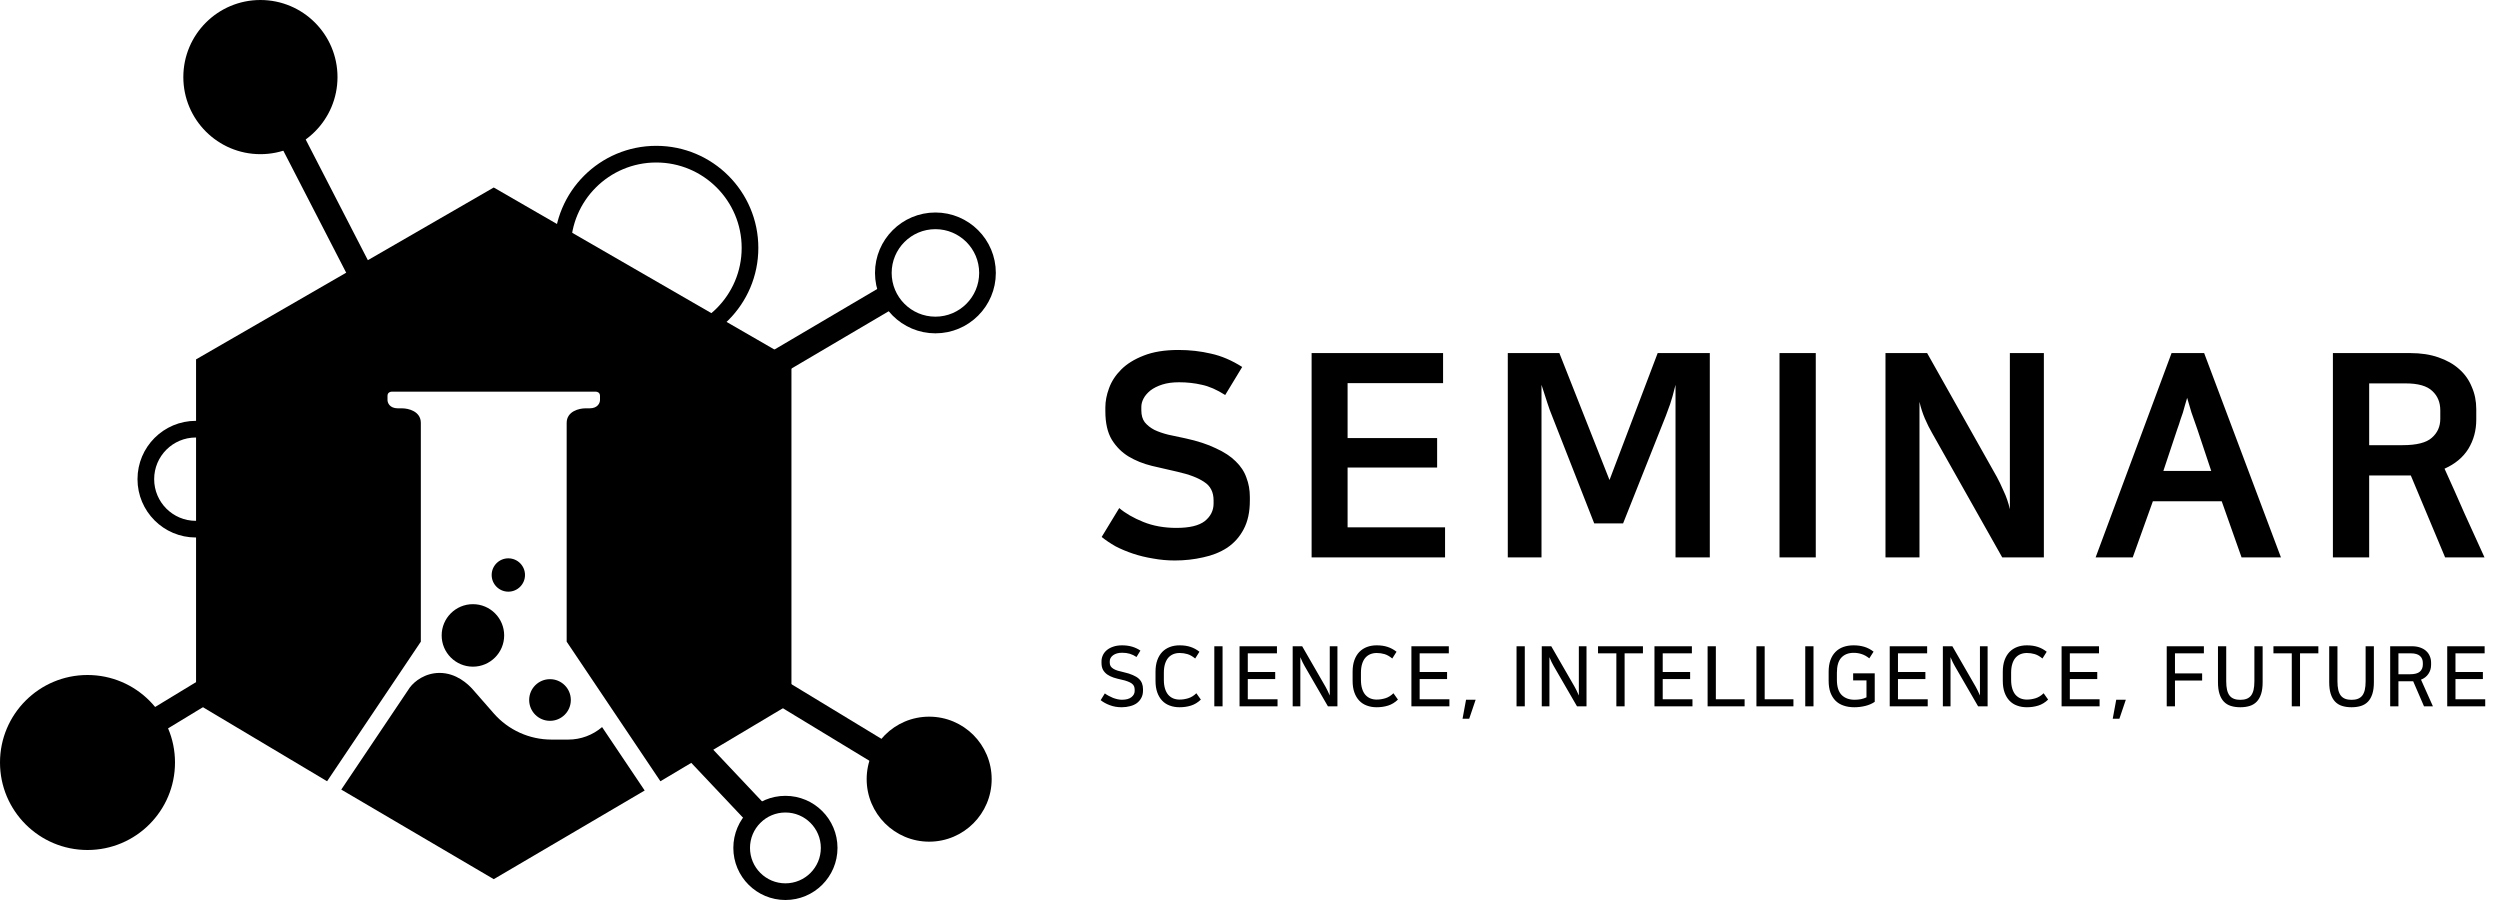 <svg width="600" height="216" viewBox="0 0 600 216" fill="none" xmlns="http://www.w3.org/2000/svg">
<path d="M70 33.5L87 66.5" stroke="black" stroke-width="6"/>
<path d="M214.5 70.5L186.5 87" stroke="black" stroke-width="6"/>
<path d="M183 163.5L211 180.5" stroke="black" stroke-width="6"/>
<path d="M160.513 173L182.995 196.823" stroke="black" stroke-width="6"/>
<path d="M54 163L26 180" stroke="black" stroke-width="6"/>
<path d="M189.947 86.25L118.5 45L47.053 86.25V168.75L78.5 187.5L101 154V101.5C101 98.7 98 98 96.5 98H95.5C93.5 98 93 96.667 93 96V95C93 94.2 93.667 94 94 94H143C143.333 94 144 94.2 144 95V96C144 96.667 143.5 98 141.5 98H140.5C139 98 136 98.7 136 101.5V154L158.5 187.5L189.947 168.75V86.25Z" fill="black"/>
<path d="M98.359 165L81.904 189.5L118.5 211L154.722 189.72L144.5 174.5C142.241 176.436 139.365 177.5 136.39 177.5H132.352C127.045 177.5 121.995 175.209 118.5 171.214L113.5 165.5C112.333 164.167 109.5 161.5 105.5 161.5C102.068 161.5 99.512 163.455 98.359 165Z" fill="black"/>
<circle cx="132" cy="168" r="5" fill="black"/>
<circle cx="113.5" cy="152.5" r="7.5" fill="black"/>
<circle cx="21" cy="183" r="21" fill="black"/>
<circle cx="223" cy="187" r="15" fill="black"/>
<circle cx="62.5" cy="18.5" r="18.5" fill="black"/>
<circle cx="224.5" cy="65.5" r="12.5" stroke="black" stroke-width="4"/>
<circle cx="157.5" cy="59.5" r="22.5" stroke="black" stroke-width="4"/>
<circle cx="47" cy="115" r="12" stroke="black" stroke-width="4"/>
<circle cx="188.5" cy="203.5" r="10.5" stroke="black" stroke-width="4"/>
<circle cx="122" cy="138" r="4" fill="black"/>
<path d="M282.352 126.696C285.48 126.696 287.747 126.152 289.152 125.064C290.557 123.931 291.26 122.525 291.26 120.848V120.1C291.26 118.105 290.512 116.632 289.016 115.68C287.565 114.683 285.435 113.867 282.624 113.232C280.584 112.779 278.521 112.303 276.436 111.804C274.396 111.305 272.537 110.557 270.86 109.56C269.228 108.563 267.891 107.225 266.848 105.548C265.805 103.825 265.284 101.536 265.284 98.68V97.796C265.284 96.3 265.579 94.759 266.168 93.172C266.757 91.54 267.732 90.044 269.092 88.684C270.452 87.324 272.243 86.213 274.464 85.352C276.731 84.445 279.519 83.992 282.828 83.992C285.548 83.992 288.155 84.287 290.648 84.876C293.141 85.42 295.635 86.485 298.128 88.072L294.048 94.804C292.053 93.535 290.195 92.719 288.472 92.356C286.749 91.948 284.913 91.744 282.964 91.744C281.423 91.744 280.085 91.925 278.952 92.288C277.819 92.651 276.867 93.127 276.096 93.716C275.371 94.305 274.827 94.94 274.464 95.62C274.101 96.3 273.92 96.98 273.92 97.66V98.476C273.92 99.655 274.192 100.607 274.736 101.332C275.325 102.057 276.096 102.669 277.048 103.168C278 103.621 279.111 104.007 280.38 104.324C281.695 104.596 283.077 104.891 284.528 105.208C287.429 105.843 289.855 106.636 291.804 107.588C293.799 108.495 295.385 109.537 296.564 110.716C297.788 111.895 298.649 113.209 299.148 114.66C299.692 116.065 299.964 117.607 299.964 119.284V120.168C299.964 122.888 299.465 125.177 298.468 127.036C297.516 128.849 296.201 130.323 294.524 131.456C292.847 132.544 290.92 133.315 288.744 133.768C286.568 134.267 284.301 134.516 281.944 134.516C280.176 134.516 278.431 134.357 276.708 134.04C275.031 133.768 273.444 133.383 271.948 132.884C270.452 132.385 269.047 131.796 267.732 131.116C266.463 130.391 265.352 129.643 264.4 128.872L268.616 121.936C270.112 123.205 272.039 124.316 274.396 125.268C276.753 126.22 279.405 126.696 282.352 126.696ZM346.338 84.74V91.948H323.422V105.14H344.91V112.212H323.422V126.56H346.814V133.768H314.786V84.74H346.338ZM372.477 99.768C372.115 98.907 371.752 97.909 371.389 96.776C371.027 95.597 370.551 94.124 369.961 92.356V133.768H361.869V84.74H374.245L386.281 115.204L397.841 84.74H410.353V133.768H402.125V92.356C401.627 94.396 401.196 95.937 400.833 96.98C400.471 97.977 400.131 98.907 399.813 99.768L389.545 125.608H382.609L372.477 99.768ZM427.082 84.74H435.786V133.768H427.082V84.74ZM452.516 84.74H462.512L479.24 114.456C479.739 115.363 480.283 116.496 480.872 117.856C481.507 119.171 482.005 120.621 482.368 122.208V84.74H490.528V133.768H480.532L463.736 103.984C463.101 102.896 462.512 101.717 461.968 100.448C461.424 99.179 460.993 97.841 460.676 96.436V133.768H452.516V84.74ZM547.424 133.768H537.972L533.212 120.304H516.688L511.86 133.768H502.952L521.176 84.74H528.996L547.424 133.768ZM519.204 113.028H530.696L527.364 103.032C526.775 101.4 526.299 100.04 525.936 98.952C525.619 97.819 525.279 96.663 524.916 95.484C524.735 96.164 524.553 96.776 524.372 97.32C524.236 97.864 524.077 98.431 523.896 99.02C523.715 99.564 523.511 100.153 523.284 100.788C523.103 101.423 522.853 102.171 522.536 103.032L519.204 113.028ZM578.597 114.116H568.601V133.768H559.897V84.74H578.461C581 84.74 583.244 85.08 585.193 85.76C587.188 86.44 588.843 87.369 590.157 88.548C591.517 89.727 592.537 91.155 593.217 92.832C593.943 94.464 594.305 96.255 594.305 98.204V100.72C594.305 103.304 593.671 105.639 592.401 107.724C591.132 109.764 589.228 111.351 586.689 112.484C588.321 116.065 589.908 119.624 591.449 123.16C593.036 126.651 594.645 130.187 596.277 133.768H586.825L578.597 114.116ZM568.601 92.016V106.84H576.625C579.98 106.84 582.315 106.251 583.629 105.072C584.989 103.893 585.669 102.375 585.669 100.516V98.476C585.669 96.572 585.035 95.031 583.765 93.852C582.496 92.628 580.365 92.016 577.373 92.016H568.601Z" fill="black"/>
<path d="M269.24 167.94C270.267 167.94 271.033 167.733 271.54 167.32C272.06 166.907 272.32 166.413 272.32 165.84V165.52C272.32 165.2 272.267 164.92 272.16 164.68C272.053 164.44 271.873 164.227 271.62 164.04C271.367 163.853 271.04 163.687 270.64 163.54C270.24 163.38 269.747 163.24 269.16 163.12C268.48 162.973 267.847 162.807 267.26 162.62C266.673 162.42 266.167 162.173 265.74 161.88C265.313 161.573 264.973 161.2 264.72 160.76C264.48 160.307 264.36 159.753 264.36 159.1V158.74C264.36 158.247 264.46 157.773 264.66 157.32C264.86 156.853 265.167 156.44 265.58 156.08C265.993 155.72 266.507 155.433 267.12 155.22C267.747 154.993 268.473 154.88 269.3 154.88C270.18 154.88 270.98 154.987 271.7 155.2C272.42 155.413 273.087 155.727 273.7 156.14L272.76 157.68C272.227 157.32 271.687 157.06 271.14 156.9C270.593 156.74 269.987 156.66 269.32 156.66C268.413 156.66 267.687 156.86 267.14 157.26C266.607 157.66 266.34 158.147 266.34 158.72V159.04C266.34 159.373 266.413 159.66 266.56 159.9C266.707 160.127 266.92 160.327 267.2 160.5C267.48 160.673 267.827 160.827 268.24 160.96C268.653 161.08 269.127 161.2 269.66 161.32C270.553 161.52 271.293 161.753 271.88 162.02C272.48 162.273 272.96 162.567 273.32 162.9C273.68 163.233 273.933 163.607 274.08 164.02C274.24 164.433 274.32 164.887 274.32 165.38V165.74C274.32 166.407 274.187 166.987 273.92 167.48C273.667 167.973 273.313 168.393 272.86 168.74C272.407 169.073 271.86 169.32 271.22 169.48C270.593 169.653 269.913 169.74 269.18 169.74C268.153 169.74 267.207 169.573 266.34 169.24C265.487 168.92 264.76 168.52 264.16 168.04L265.16 166.42C265.427 166.62 265.733 166.813 266.08 167C266.427 167.187 266.78 167.353 267.14 167.5C267.5 167.633 267.86 167.74 268.22 167.82C268.593 167.9 268.933 167.94 269.24 167.94ZM288.204 167.9C287.484 168.593 286.698 169.073 285.844 169.34C284.991 169.607 284.078 169.74 283.104 169.74C282.238 169.74 281.451 169.607 280.744 169.34C280.038 169.087 279.431 168.693 278.924 168.16C278.418 167.627 278.024 166.967 277.744 166.18C277.464 165.393 277.324 164.467 277.324 163.4V161.22C277.324 160.167 277.464 159.247 277.744 158.46C278.024 157.673 278.418 157.013 278.924 156.48C279.444 155.947 280.058 155.547 280.764 155.28C281.471 155.013 282.251 154.88 283.104 154.88C284.104 154.88 284.978 155.007 285.724 155.26C286.471 155.5 287.184 155.887 287.864 156.42L286.844 158.04C286.191 157.507 285.564 157.153 284.964 156.98C284.378 156.807 283.758 156.72 283.104 156.72C282.558 156.72 282.051 156.813 281.584 157C281.131 157.187 280.731 157.473 280.384 157.86C280.051 158.247 279.791 158.74 279.604 159.34C279.418 159.94 279.324 160.653 279.324 161.48V163.14C279.324 163.967 279.418 164.68 279.604 165.28C279.791 165.88 280.051 166.373 280.384 166.76C280.731 167.147 281.131 167.433 281.584 167.62C282.051 167.807 282.558 167.9 283.104 167.9C283.798 167.9 284.491 167.793 285.184 167.58C285.878 167.367 286.524 166.967 287.124 166.38L288.204 167.9ZM293.415 155.1V169.52H291.435V155.1H293.415ZM306.469 155.1V156.8H299.469V161.28H306.049V162.98H299.469V167.82H306.609V169.52H297.489V155.1H306.469ZM312.522 155.1L318.122 164.82C318.269 165.06 318.429 165.367 318.602 165.74C318.789 166.1 318.969 166.493 319.142 166.92V155.1H320.982V169.52H318.702L313.102 159.84C312.956 159.573 312.789 159.26 312.602 158.9C312.429 158.54 312.256 158.147 312.082 157.72V169.52H310.242V155.1H312.522ZM335.506 167.9C334.786 168.593 333.999 169.073 333.146 169.34C332.292 169.607 331.379 169.74 330.406 169.74C329.539 169.74 328.752 169.607 328.046 169.34C327.339 169.087 326.732 168.693 326.226 168.16C325.719 167.627 325.326 166.967 325.046 166.18C324.766 165.393 324.626 164.467 324.626 163.4V161.22C324.626 160.167 324.766 159.247 325.046 158.46C325.326 157.673 325.719 157.013 326.226 156.48C326.746 155.947 327.359 155.547 328.066 155.28C328.772 155.013 329.552 154.88 330.406 154.88C331.406 154.88 332.279 155.007 333.026 155.26C333.772 155.5 334.486 155.887 335.166 156.42L334.146 158.04C333.492 157.507 332.866 157.153 332.266 156.98C331.679 156.807 331.059 156.72 330.406 156.72C329.859 156.72 329.352 156.813 328.886 157C328.432 157.187 328.032 157.473 327.686 157.86C327.352 158.247 327.092 158.74 326.906 159.34C326.719 159.94 326.626 160.653 326.626 161.48V163.14C326.626 163.967 326.719 164.68 326.906 165.28C327.092 165.88 327.352 166.373 327.686 166.76C328.032 167.147 328.432 167.433 328.886 167.62C329.352 167.807 329.859 167.9 330.406 167.9C331.099 167.9 331.792 167.793 332.486 167.58C333.179 167.367 333.826 166.967 334.426 166.38L335.506 167.9ZM347.717 155.1V156.8H340.717V161.28H347.297V162.98H340.717V167.82H347.857V169.52H338.737V155.1H347.717ZM351.85 167.94H354.15L352.61 172.5H351.01L351.85 167.94ZM365.949 155.1V169.52H363.969V155.1H365.949ZM372.303 155.1L377.903 164.82C378.049 165.06 378.209 165.367 378.383 165.74C378.569 166.1 378.749 166.493 378.923 166.92V155.1H380.763V169.52H378.483L372.883 159.84C372.736 159.573 372.569 159.26 372.383 158.9C372.209 158.54 372.036 158.147 371.863 157.72V169.52H370.023V155.1H372.303ZM387.926 169.52V156.8H383.526V155.1H394.306V156.8H389.906V169.52H387.926ZM406.052 155.1V156.8H399.052V161.28H405.632V162.98H399.052V167.82H406.192V169.52H397.072V155.1H406.052ZM411.805 155.1V167.82H418.705V169.52H409.825V155.1H411.805ZM423.523 155.1V167.82H430.423V169.52H421.543V155.1H423.523ZM435.241 155.1V169.52H433.261V155.1H435.241ZM449.935 168.44C449.295 168.88 448.542 169.207 447.675 169.42C446.822 169.633 445.942 169.74 445.035 169.74C444.075 169.74 443.215 169.607 442.455 169.34C441.695 169.087 441.048 168.693 440.515 168.16C439.995 167.627 439.588 166.967 439.295 166.18C439.015 165.393 438.875 164.467 438.875 163.4V161.22C438.875 160.167 439.015 159.247 439.295 158.46C439.575 157.673 439.975 157.013 440.495 156.48C441.015 155.947 441.642 155.547 442.375 155.28C443.122 155.013 443.955 154.88 444.875 154.88C445.808 154.88 446.668 155 447.455 155.24C448.242 155.48 448.975 155.867 449.655 156.4L448.635 158C448.008 157.507 447.395 157.167 446.795 156.98C446.195 156.78 445.555 156.68 444.875 156.68C443.622 156.68 442.635 157.067 441.915 157.84C441.208 158.6 440.855 159.813 440.855 161.48V163.14C440.855 164.807 441.235 166.027 441.995 166.8C442.768 167.56 443.802 167.94 445.095 167.94C445.642 167.94 446.155 167.893 446.635 167.8C447.128 167.693 447.568 167.547 447.955 167.36V163.3H444.755V161.6H449.935V168.44ZM462.513 155.1V156.8H455.513V161.28H462.093V162.98H455.513V167.82H462.653V169.52H453.533V155.1H462.513ZM468.566 155.1L474.166 164.82C474.313 165.06 474.473 165.367 474.646 165.74C474.833 166.1 475.013 166.493 475.186 166.92V155.1H477.026V169.52H474.746L469.146 159.84C468.999 159.573 468.833 159.26 468.646 158.9C468.473 158.54 468.299 158.147 468.126 157.72V169.52H466.286V155.1H468.566ZM491.55 167.9C490.83 168.593 490.043 169.073 489.19 169.34C488.336 169.607 487.423 169.74 486.45 169.74C485.583 169.74 484.796 169.607 484.09 169.34C483.383 169.087 482.776 168.693 482.27 168.16C481.763 167.627 481.37 166.967 481.09 166.18C480.81 165.393 480.67 164.467 480.67 163.4V161.22C480.67 160.167 480.81 159.247 481.09 158.46C481.37 157.673 481.763 157.013 482.27 156.48C482.79 155.947 483.403 155.547 484.11 155.28C484.816 155.013 485.596 154.88 486.45 154.88C487.45 154.88 488.323 155.007 489.07 155.26C489.816 155.5 490.53 155.887 491.21 156.42L490.19 158.04C489.536 157.507 488.91 157.153 488.31 156.98C487.723 156.807 487.103 156.72 486.45 156.72C485.903 156.72 485.396 156.813 484.93 157C484.476 157.187 484.076 157.473 483.73 157.86C483.396 158.247 483.136 158.74 482.95 159.34C482.763 159.94 482.67 160.653 482.67 161.48V163.14C482.67 163.967 482.763 164.68 482.95 165.28C483.136 165.88 483.396 166.373 483.73 166.76C484.076 167.147 484.476 167.433 484.93 167.62C485.396 167.807 485.903 167.9 486.45 167.9C487.143 167.9 487.836 167.793 488.53 167.58C489.223 167.367 489.87 166.967 490.47 166.38L491.55 167.9ZM503.761 155.1V156.8H496.761V161.28H503.341V162.98H496.761V167.82H503.901V169.52H494.781V155.1H503.761ZM507.894 167.94H510.194L508.654 172.5H507.054L507.894 167.94ZM528.933 155.1V156.8H521.993V161.62H528.513V163.32H521.993V169.52H520.013V155.1H528.933ZM543.033 155.1V163.74C543.033 164.833 542.913 165.76 542.673 166.52C542.433 167.28 542.086 167.9 541.633 168.38C541.179 168.86 540.619 169.207 539.953 169.42C539.286 169.633 538.526 169.74 537.673 169.74C536.819 169.74 536.059 169.633 535.393 169.42C534.726 169.207 534.166 168.86 533.713 168.38C533.259 167.9 532.913 167.28 532.673 166.52C532.433 165.76 532.313 164.833 532.313 163.74V155.1H534.293V163.5C534.293 164.313 534.359 165.007 534.493 165.58C534.626 166.14 534.833 166.6 535.113 166.96C535.393 167.307 535.746 167.56 536.173 167.72C536.599 167.88 537.099 167.96 537.673 167.96C538.246 167.96 538.746 167.88 539.173 167.72C539.599 167.56 539.953 167.307 540.233 166.96C540.513 166.6 540.719 166.14 540.853 165.58C540.986 165.007 541.053 164.313 541.053 163.5V155.1H543.033ZM550.025 169.52V156.8H545.625V155.1H556.405V156.8H552.005V169.52H550.025ZM569.73 155.1V163.74C569.73 164.833 569.61 165.76 569.37 166.52C569.13 167.28 568.784 167.9 568.33 168.38C567.877 168.86 567.317 169.207 566.65 169.42C565.984 169.633 565.224 169.74 564.37 169.74C563.517 169.74 562.757 169.633 562.09 169.42C561.424 169.207 560.864 168.86 560.41 168.38C559.957 167.9 559.61 167.28 559.37 166.52C559.13 165.76 559.01 164.833 559.01 163.74V155.1H560.99V163.5C560.99 164.313 561.057 165.007 561.19 165.58C561.324 166.14 561.53 166.6 561.81 166.96C562.09 167.307 562.444 167.56 562.87 167.72C563.297 167.88 563.797 167.96 564.37 167.96C564.944 167.96 565.444 167.88 565.87 167.72C566.297 167.56 566.65 167.307 566.93 166.96C567.21 166.6 567.417 166.14 567.55 165.58C567.684 165.007 567.75 164.313 567.75 163.5V155.1H569.73ZM575.622 169.52H573.642V155.1H578.862C579.596 155.1 580.249 155.2 580.822 155.4C581.396 155.6 581.876 155.873 582.262 156.22C582.649 156.567 582.942 156.98 583.142 157.46C583.356 157.94 583.462 158.467 583.462 159.04V159.56C583.462 160.373 583.249 161.093 582.822 161.72C582.409 162.347 581.816 162.813 581.042 163.12L583.902 169.52H581.762L579.162 163.5H575.622V169.52ZM575.622 161.82H578.382C579.502 161.82 580.296 161.613 580.762 161.2C581.242 160.773 581.482 160.207 581.482 159.5V159.1C581.482 158.393 581.249 157.833 580.782 157.42C580.316 157.007 579.582 156.8 578.582 156.8H575.622V161.82ZM596.313 155.1V156.8H589.313V161.28H595.893V162.98H589.313V167.82H596.453V169.52H587.333V155.1H596.313Z" fill="black"/>
</svg>
